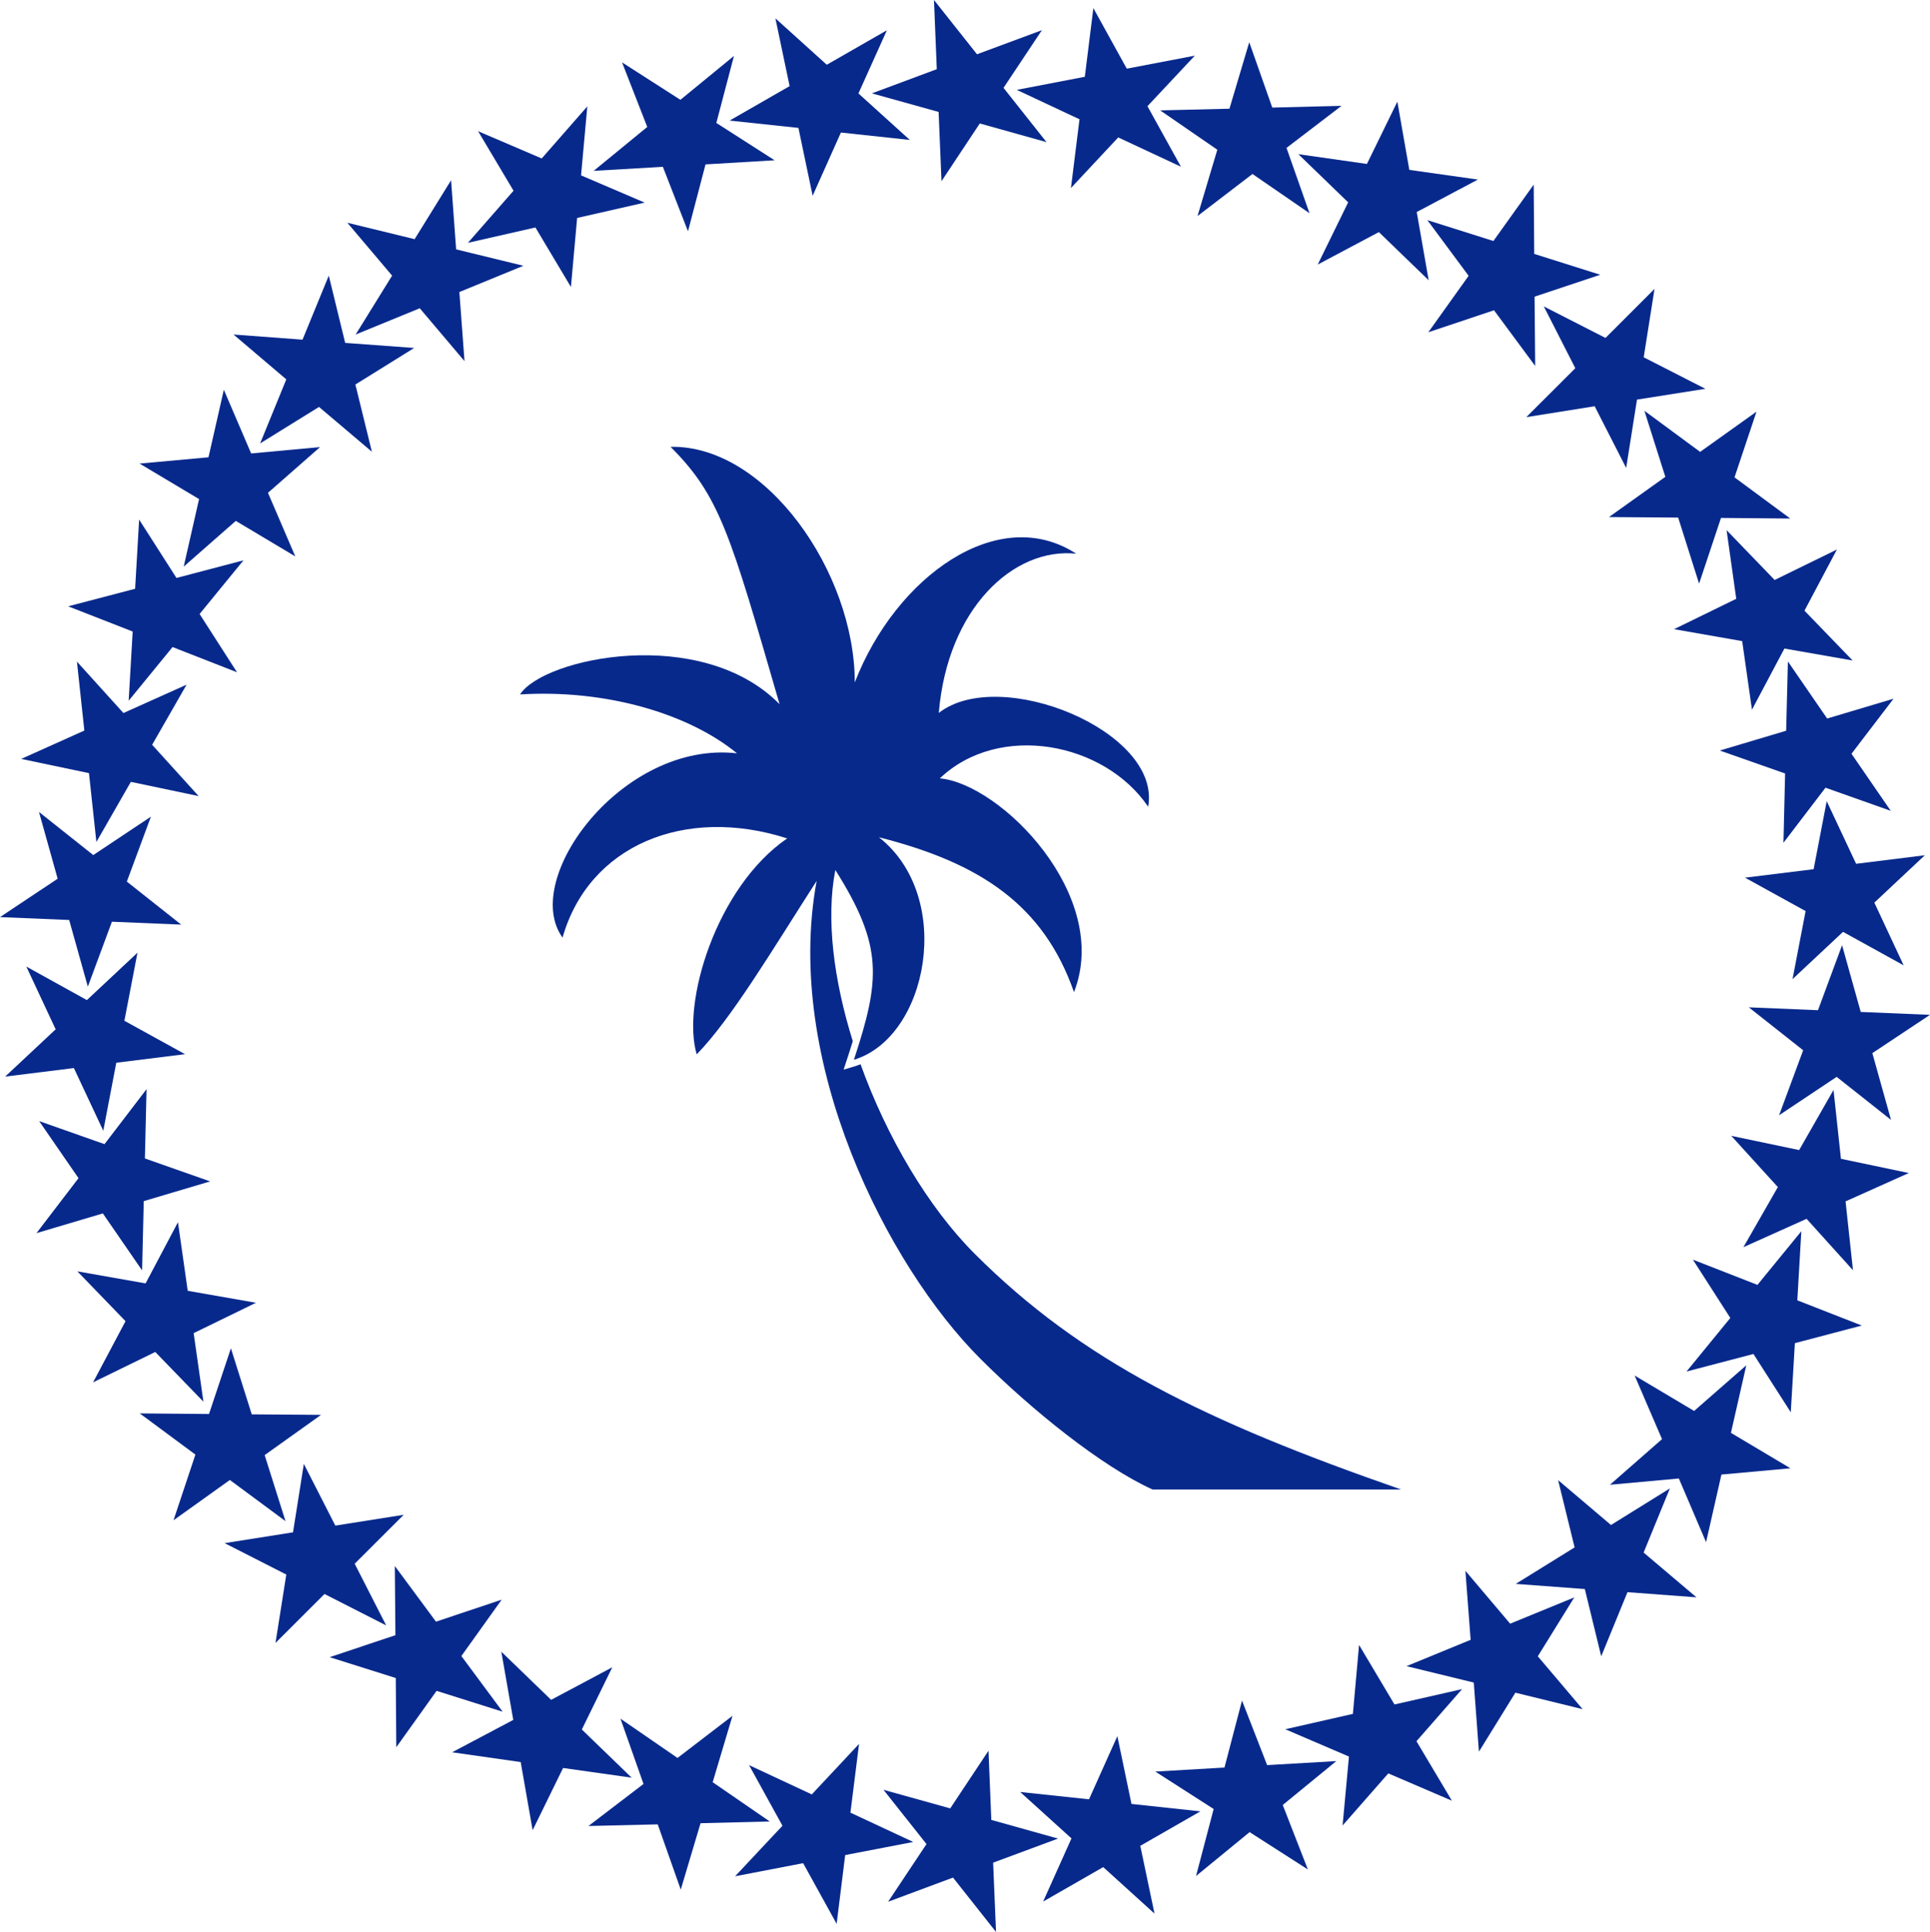 <svg id="Layer_1" data-name="Layer 1" xmlns="http://www.w3.org/2000/svg" viewBox="0 0 221.25 221.42"><defs><style>.cls-1{fill:#08298c;}</style></defs><title>Flag_of_Chuuk</title><g id="half"><polygon id="star" class="cls-1" points="123.75 13.67 122.77 21.55 128.19 15.75 135.38 19.11 131.54 12.17 136.97 6.38 129.17 7.87 125.34 0.93 124.36 8.8 116.56 10.3 123.75 13.67"/><polygon class="cls-1" points="139.55 17.16 137.28 24.76 143.58 19.94 150.12 24.44 147.48 16.95 153.79 12.13 145.85 12.33 143.21 4.84 140.94 12.46 133 12.65 139.55 17.16"/><polygon class="cls-1" points="154.55 23.19 151.06 30.32 158.07 26.6 163.78 32.12 162.41 24.3 169.42 20.58 161.56 19.47 160.19 11.65 156.7 18.79 148.84 17.67 154.55 23.19"/><polygon class="cls-1" points="168.36 31.61 163.74 38.08 171.27 35.56 175.99 41.94 175.92 34 183.45 31.49 175.88 29.1 175.82 21.16 171.2 27.62 163.63 25.23 168.36 31.61"/><polygon class="cls-1" points="180.59 42.2 174.97 47.81 182.81 46.56 186.42 53.63 187.66 45.8 195.5 44.56 188.43 40.95 189.67 33.11 184.05 38.73 176.98 35.12 180.59 42.2"/><polygon class="cls-1" points="190.91 54.65 184.45 59.26 192.38 59.32 194.78 66.89 197.29 59.36 205.23 59.43 198.84 54.71 201.36 47.18 194.9 51.79 188.51 47.08 190.91 54.65"/><polygon class="cls-1" points="199.04 68.63 191.91 72.11 199.72 73.48 200.84 81.34 204.56 74.33 212.38 75.7 206.86 69.99 210.58 62.98 203.44 66.47 197.93 60.76 199.04 68.63"/><polygon class="cls-1" points="204.76 83.75 197.15 86.02 204.64 88.65 204.45 96.59 209.27 90.28 216.75 92.93 212.25 86.39 217.07 80.08 209.46 82.35 204.96 75.81 204.76 83.75"/><polygon class="cls-1" points="207.91 99.62 200.04 100.59 206.99 104.42 205.49 112.22 211.28 106.8 218.23 110.64 214.87 103.45 220.66 98.02 212.78 99 209.41 91.82 207.91 99.62"/><polygon class="cls-1" points="208.41 115.78 200.48 115.45 206.71 120.37 203.95 127.82 210.55 123.42 216.78 128.35 214.64 120.7 221.25 116.31 213.31 115.98 211.17 108.33 208.41 115.78"/><polygon class="cls-1" points="206.25 131.81 198.47 130.18 203.81 136.05 199.86 142.94 207.1 139.69 212.42 145.58 211.57 137.69 218.82 134.44 211.04 132.81 210.19 124.92 206.25 131.81"/><polygon class="cls-1" points="201.47 147.26 194.07 144.37 198.36 151.05 193.34 157.19 201.01 155.18 205.29 161.86 205.76 153.94 213.43 151.92 206.04 149.03 206.5 141.11 201.47 147.26"/><polygon class="cls-1" points="194.21 161.71 187.39 157.65 190.53 164.94 184.56 170.17 192.46 169.45 195.58 176.75 197.34 169 205.25 168.28 198.43 164.22 200.19 156.48 194.21 161.71"/><polygon class="cls-1" points="184.68 174.78 178.62 169.64 180.51 177.35 173.76 181.53 181.68 182.12 183.56 189.83 186.57 182.48 194.48 183.07 188.42 177.94 191.43 170.59 184.68 174.78"/><polygon class="cls-1" points="173.12 186.09 167.99 180.03 168.59 187.94 161.24 190.96 168.95 192.84 169.54 200.76 173.72 194 181.43 195.89 176.29 189.83 180.47 183.08 173.12 186.09"/><polygon class="cls-1" points="159.86 195.35 155.8 188.53 155.09 196.43 147.34 198.19 154.64 201.32 153.91 209.22 159.15 203.25 166.44 206.38 162.38 199.56 167.61 193.59 159.86 195.35"/><polygon class="cls-1" points="145.26 202.3 142.38 194.9 140.37 202.58 132.44 203.04 139.13 207.33 137.11 215.01 143.25 209.98 149.93 214.26 147.05 206.87 153.19 201.84 145.26 202.3"/><polygon class="cls-1" points="129.71 206.75 128.09 198.98 124.84 206.22 116.95 205.38 122.83 210.7 119.58 217.94 126.47 213.99 132.35 219.32 130.72 211.55 137.61 207.6 129.71 206.75"/><polygon class="cls-1" points="113.64 208.58 113.32 200.65 108.93 207.26 101.28 205.13 106.21 211.35 101.81 217.96 109.25 215.19 114.18 221.42 113.85 213.48 121.29 210.72 113.64 208.58"/></g><polygon class="cls-1" points="97.49 207.75 98.48 199.87 93.06 205.66 85.87 202.3 89.7 209.25 84.27 215.04 92.07 213.54 95.91 220.49 96.89 212.61 104.69 211.11 97.49 207.75"/><polygon class="cls-1" points="81.7 204.26 83.97 196.65 77.67 201.48 71.13 196.98 73.77 204.46 67.46 209.28 75.4 209.09 78.04 216.57 80.31 208.96 88.24 208.76 81.7 204.26"/><polygon class="cls-1" points="66.7 198.22 70.19 191.09 63.18 194.82 57.47 189.3 58.84 197.12 51.83 200.83 59.69 201.95 61.06 209.76 64.55 202.63 72.41 203.74 66.7 198.22"/><polygon class="cls-1" points="52.89 189.8 57.51 183.34 49.98 185.86 45.26 179.48 45.33 187.41 37.79 189.93 45.37 192.32 45.43 200.25 50.05 193.79 57.62 196.18 52.89 189.8"/><polygon class="cls-1" points="40.66 179.22 46.28 173.61 38.44 174.85 34.83 167.78 33.59 175.62 25.75 176.86 32.82 180.46 31.58 188.3 37.2 182.69 44.27 186.29 40.66 179.22"/><polygon class="cls-1" points="30.34 166.77 36.8 162.16 28.86 162.1 26.47 154.53 23.96 162.06 16.02 161.99 22.4 166.71 19.89 174.24 26.35 169.62 32.73 174.34 30.34 166.77"/><polygon class="cls-1" points="22.2 152.79 29.34 149.31 21.52 147.94 20.4 140.08 16.69 147.09 8.87 145.71 14.39 151.42 10.67 158.43 17.8 154.95 23.32 160.65 22.2 152.79"/><polygon class="cls-1" points="16.48 137.66 24.09 135.4 16.61 132.77 16.8 124.83 11.98 131.13 4.49 128.49 9 135.03 4.18 141.33 11.79 139.07 16.29 145.6 16.48 137.66"/><polygon class="cls-1" points="13.33 121.8 21.21 120.82 14.26 116.99 15.76 109.19 9.96 114.62 3.02 110.78 6.38 117.97 0.59 123.39 8.47 122.41 11.84 129.6 13.33 121.8"/><polygon class="cls-1" points="12.83 105.64 20.77 105.97 14.54 101.04 17.3 93.6 10.69 98 4.47 93.06 6.61 100.71 0 105.11 7.93 105.44 10.07 113.08 12.83 105.64"/><polygon class="cls-1" points="15 89.61 22.77 91.24 17.44 85.36 21.39 78.47 14.15 81.72 8.82 75.83 9.67 83.73 2.43 86.98 10.2 88.61 11.05 96.5 15 89.61"/><polygon class="cls-1" points="19.78 74.16 27.17 77.05 22.88 70.37 27.91 64.22 20.23 66.24 15.95 59.55 15.49 67.48 7.81 69.49 15.21 72.38 14.75 80.31 19.78 74.16"/><polygon class="cls-1" points="27.03 59.7 33.85 63.77 30.72 56.48 36.69 51.24 28.79 51.97 25.66 44.67 23.9 52.41 16 53.13 22.82 57.2 21.06 64.94 27.03 59.7"/><polygon class="cls-1" points="36.57 46.64 42.63 51.77 40.74 44.07 47.48 39.88 39.57 39.3 37.69 31.59 34.68 38.93 26.77 38.34 32.82 43.48 29.82 50.82 36.57 46.64"/><polygon class="cls-1" points="48.12 35.33 53.25 41.39 52.66 33.47 60 30.46 52.29 28.58 51.71 20.66 47.53 27.41 39.82 25.53 44.95 31.59 40.77 38.34 48.12 35.33"/><polygon class="cls-1" points="61.38 26.07 65.45 32.89 66.16 24.98 73.9 23.22 66.61 20.1 67.33 12.19 62.1 18.16 54.81 15.04 58.87 21.86 53.64 27.83 61.38 26.07"/><polygon class="cls-1" points="75.99 19.12 78.87 26.51 80.88 18.84 88.8 18.37 82.12 14.09 84.14 6.41 78 11.44 71.31 7.15 74.2 14.55 68.06 19.58 75.99 19.12"/><polygon class="cls-1" points="91.53 14.66 93.16 22.44 96.4 15.19 104.3 16.04 98.41 10.71 101.67 3.47 94.78 7.42 88.89 2.1 90.52 9.87 83.64 13.82 91.53 14.66"/><polygon class="cls-1" points="107.6 12.83 107.93 20.77 112.32 14.15 119.97 16.29 115.04 10.07 119.44 3.46 112 6.22 107.07 0 107.39 7.93 99.95 10.7 107.6 12.83"/><path class="cls-1" d="M257.13,161c-5.32-5.31-10.09-13.37-13.1-21.74-.19.07-.37.15-.56.21l-1.38.41.45-1.37c.22-.66.41-1.28.6-1.89-2.18-7-3.09-14-2-19.62,5.55,8.78,5.13,12.61,2.13,21.75,8.5-2.56,11.58-18.64,2.87-25.5C257.75,116.19,265,121,268.5,131c4.33-11.06-8.42-23.89-15.38-24.5,6.8-6.47,18.88-4.14,23.88,3.25,1.58-8.64-17-16.22-24-10.75,1-12,8.58-19,15.75-18.25-8.92-5.81-20.67,2.61-25.38,14.75,0-12.64-10.2-27.22-21.12-27,5.64,5.64,6.83,9.94,12.5,29.5-9-9.14-27.08-5.31-29.75-1.12,9.75-.6,19.25,2.15,24.87,6.75-13.08-1.5-24.87,14.4-20,21.12,3-10.56,14-15.14,25.75-11.37-8.16,5.61-12.12,18.9-10.37,24.75,4-4.1,8.75-12.1,13.75-19.88-3.83,20.69,8.1,44.1,18.75,54.75,5.93,5.93,13.95,12.37,19.75,15H306C283.5,180.19,269.39,173.26,257.13,161Z" transform="translate(-145.38 -17.29)"/></svg>